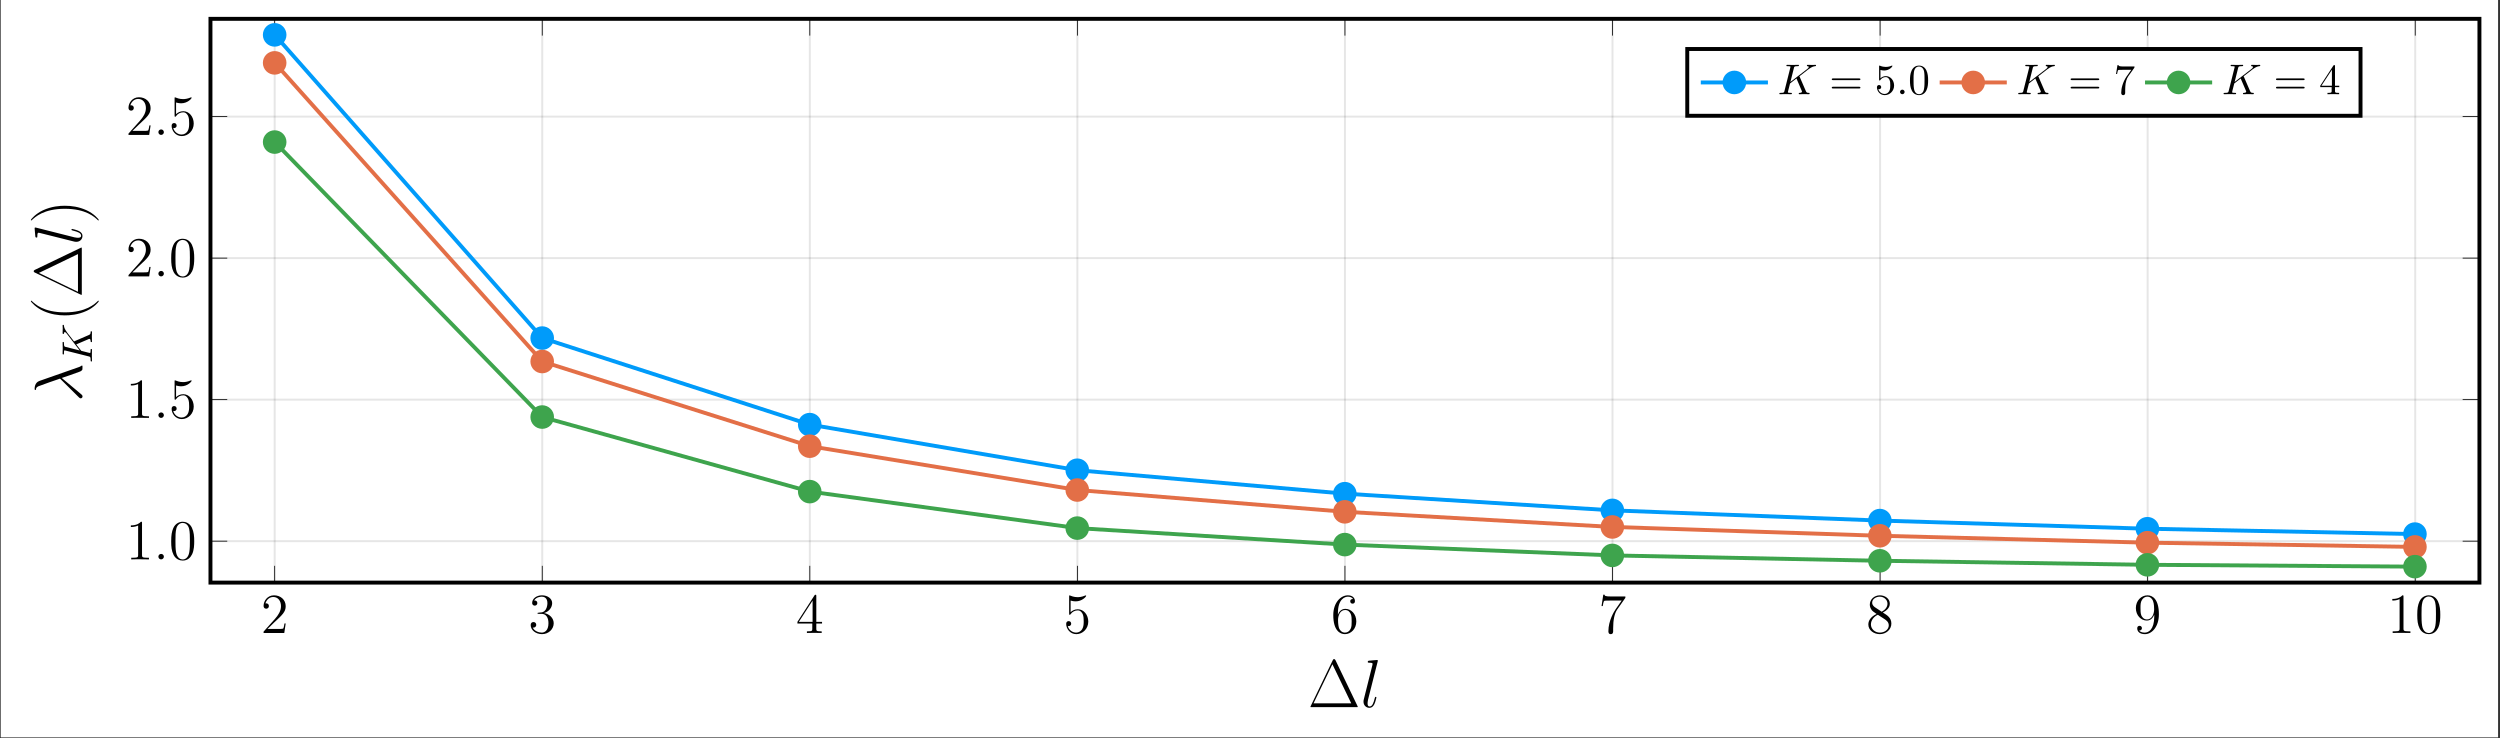 <?xml version="1.0" encoding="UTF-8"?>
<svg xmlns="http://www.w3.org/2000/svg" xmlns:xlink="http://www.w3.org/1999/xlink" width="632.716pt" height="186.789pt" viewBox="0 0 632.716 186.789" version="1.2">
<rect x="0" y="0" width="632.716" height="186.789" fill="#333333" stroke="none"/>
<defs>
<g>
<symbol overflow="visible" id="glyph-1661163015099917-0-0">
<path style="stroke:none;" d=""/>
</symbol>
<symbol overflow="visible" id="glyph-1661163015099917-0-1">
<path style="stroke:none;" d="M 6.297 -2.406 L 5.984 -2.406 C 5.953 -2.156 5.828 -1.375 5.688 -1.141 C 5.594 -1.016 4.766 -1.016 4.344 -1.016 L 1.688 -1.016 C 2.078 -1.344 2.953 -2.266 3.328 -2.609 C 5.5 -4.609 6.297 -5.359 6.297 -6.781 C 6.297 -8.422 5 -9.531 3.344 -9.531 C 1.672 -9.531 0.703 -8.109 0.703 -6.875 C 0.703 -6.141 1.328 -6.141 1.375 -6.141 C 1.672 -6.141 2.047 -6.359 2.047 -6.812 C 2.047 -7.219 1.781 -7.5 1.375 -7.5 C 1.25 -7.5 1.219 -7.5 1.172 -7.484 C 1.453 -8.453 2.219 -9.109 3.156 -9.109 C 4.375 -9.109 5.109 -8.094 5.109 -6.781 C 5.109 -5.562 4.406 -4.5 3.594 -3.578 L 0.703 -0.344 L 0.703 0 L 5.938 0 Z M 6.297 -2.406 "/>
</symbol>
<symbol overflow="visible" id="glyph-1661163015099917-0-2">
<path style="stroke:none;" d="M 2.641 -5.141 C 2.391 -5.125 2.328 -5.109 2.328 -4.984 C 2.328 -4.844 2.406 -4.844 2.672 -4.844 L 3.328 -4.844 C 4.547 -4.844 5.094 -3.844 5.094 -2.469 C 5.094 -0.594 4.109 -0.094 3.406 -0.094 C 2.719 -0.094 1.547 -0.422 1.125 -1.359 C 1.594 -1.297 2 -1.547 2 -2.062 C 2 -2.484 1.703 -2.766 1.297 -2.766 C 0.953 -2.766 0.594 -2.562 0.594 -2.016 C 0.594 -0.75 1.859 0.297 3.453 0.297 C 5.156 0.297 6.422 -1 6.422 -2.453 C 6.422 -3.766 5.359 -4.797 3.984 -5.047 C 5.234 -5.406 6.031 -6.453 6.031 -7.562 C 6.031 -8.703 4.859 -9.531 3.469 -9.531 C 2.031 -9.531 0.969 -8.656 0.969 -7.609 C 0.969 -7.031 1.422 -6.922 1.641 -6.922 C 1.938 -6.922 2.281 -7.141 2.281 -7.562 C 2.281 -8.031 1.938 -8.219 1.625 -8.219 C 1.531 -8.219 1.5 -8.219 1.469 -8.203 C 2 -9.188 3.359 -9.188 3.422 -9.188 C 3.891 -9.188 4.828 -8.969 4.828 -7.562 C 4.828 -7.297 4.781 -6.484 4.375 -5.875 C 3.938 -5.25 3.453 -5.203 3.062 -5.188 Z M 2.641 -5.141 "/>
</symbol>
<symbol overflow="visible" id="glyph-1661163015099917-0-3">
<path style="stroke:none;" d="M 5.172 -9.328 C 5.172 -9.594 5.172 -9.672 4.969 -9.672 C 4.859 -9.672 4.812 -9.672 4.703 -9.5 L 0.391 -2.812 L 0.391 -2.391 L 4.156 -2.391 L 4.156 -1.094 C 4.156 -0.562 4.125 -0.422 3.078 -0.422 L 2.797 -0.422 L 2.797 0 C 3.125 -0.031 4.25 -0.031 4.656 -0.031 C 5.062 -0.031 6.203 -0.031 6.531 0 L 6.531 -0.422 L 6.25 -0.422 C 5.219 -0.422 5.172 -0.562 5.172 -1.094 L 5.172 -2.391 L 6.625 -2.391 L 6.625 -2.812 L 5.172 -2.812 Z M 4.234 -8.203 L 4.234 -2.812 L 0.75 -2.812 Z M 4.234 -8.203 "/>
</symbol>
<symbol overflow="visible" id="glyph-1661163015099917-0-4">
<path style="stroke:none;" d="M 1.828 -8.203 C 2.453 -8.016 2.953 -8 3.109 -8 C 4.734 -8 5.766 -9.188 5.766 -9.391 C 5.766 -9.438 5.734 -9.516 5.641 -9.516 C 5.609 -9.516 5.594 -9.516 5.453 -9.453 C 4.656 -9.109 3.969 -9.062 3.594 -9.062 C 2.656 -9.062 1.984 -9.359 1.703 -9.469 C 1.609 -9.516 1.578 -9.516 1.562 -9.516 C 1.453 -9.516 1.453 -9.422 1.453 -9.203 L 1.453 -4.938 C 1.453 -4.688 1.453 -4.594 1.625 -4.594 C 1.688 -4.594 1.703 -4.609 1.844 -4.781 C 2.25 -5.375 2.922 -5.719 3.641 -5.719 C 4.406 -5.719 4.766 -5.016 4.891 -4.766 C 5.125 -4.219 5.141 -3.516 5.141 -2.969 C 5.141 -2.422 5.141 -1.609 4.75 -0.953 C 4.422 -0.438 3.875 -0.094 3.234 -0.094 C 2.297 -0.094 1.359 -0.734 1.109 -1.781 C 1.172 -1.75 1.266 -1.734 1.328 -1.734 C 1.578 -1.734 1.969 -1.875 1.969 -2.359 C 1.969 -2.766 1.688 -3 1.328 -3 C 1.078 -3 0.703 -2.859 0.703 -2.312 C 0.703 -1.094 1.672 0.297 3.266 0.297 C 4.891 0.297 6.297 -1.062 6.297 -2.875 C 6.297 -4.578 5.156 -6 3.656 -6 C 2.844 -6 2.203 -5.641 1.828 -5.25 Z M 1.828 -8.203 "/>
</symbol>
<symbol overflow="visible" id="glyph-1661163015099917-0-5">
<path style="stroke:none;" d="M 1.766 -4.984 C 1.766 -8.609 3.531 -9.188 4.297 -9.188 C 4.812 -9.188 5.328 -9.031 5.609 -8.594 C 5.438 -8.594 4.891 -8.594 4.891 -8.016 C 4.891 -7.688 5.094 -7.422 5.469 -7.422 C 5.828 -7.422 6.078 -7.641 6.078 -8.047 C 6.078 -8.797 5.531 -9.531 4.281 -9.531 C 2.484 -9.531 0.594 -7.688 0.594 -4.531 C 0.594 -0.594 2.312 0.297 3.531 0.297 C 5.094 0.297 6.422 -1.062 6.422 -2.922 C 6.422 -4.828 5.094 -6.109 3.656 -6.109 C 2.375 -6.109 1.906 -5 1.766 -4.594 Z M 3.531 -0.094 C 2.625 -0.094 2.188 -0.891 2.062 -1.188 C 1.938 -1.562 1.797 -2.266 1.797 -3.266 C 1.797 -4.406 2.312 -5.812 3.594 -5.812 C 4.391 -5.812 4.797 -5.281 5.016 -4.797 C 5.25 -4.266 5.25 -3.547 5.25 -2.938 C 5.25 -2.203 5.25 -1.562 4.969 -1.016 C 4.609 -0.328 4.094 -0.094 3.531 -0.094 Z M 3.531 -0.094 "/>
</symbol>
<symbol overflow="visible" id="glyph-1661163015099917-0-6">
<path style="stroke:none;" d="M 6.812 -8.891 L 6.812 -9.234 L 3.359 -9.234 C 1.625 -9.234 1.594 -9.406 1.531 -9.688 L 1.219 -9.688 L 0.781 -6.812 L 1.094 -6.812 C 1.125 -7.078 1.266 -7.969 1.453 -8.125 C 1.562 -8.203 2.641 -8.203 2.844 -8.203 L 5.875 -8.203 L 4.359 -6.031 C 3.969 -5.469 2.516 -3.125 2.516 -0.438 C 2.516 -0.266 2.516 0.297 3.109 0.297 C 3.719 0.297 3.719 -0.266 3.719 -0.438 L 3.719 -1.156 C 3.719 -3.297 4.062 -4.953 4.734 -5.922 Z M 6.812 -8.891 "/>
</symbol>
<symbol overflow="visible" id="glyph-1661163015099917-0-7">
<path style="stroke:none;" d="M 4.266 -5.172 C 4.984 -5.562 6.031 -6.219 6.031 -7.422 C 6.031 -8.672 4.828 -9.531 3.516 -9.531 C 2.094 -9.531 0.969 -8.484 0.969 -7.172 C 0.969 -6.688 1.125 -6.203 1.516 -5.719 C 1.672 -5.531 1.688 -5.516 2.688 -4.812 C 1.297 -4.172 0.594 -3.203 0.594 -2.156 C 0.594 -0.641 2.031 0.297 3.5 0.297 C 5.094 0.297 6.422 -0.875 6.422 -2.375 C 6.422 -3.844 5.391 -4.484 4.266 -5.172 Z M 2.328 -6.469 C 2.141 -6.594 1.562 -6.969 1.562 -7.672 C 1.562 -8.594 2.531 -9.188 3.5 -9.188 C 4.531 -9.188 5.438 -8.438 5.438 -7.406 C 5.438 -6.531 4.812 -5.828 3.984 -5.375 Z M 3 -4.609 L 4.734 -3.484 C 5.094 -3.234 5.766 -2.797 5.766 -1.922 C 5.766 -0.828 4.656 -0.094 3.516 -0.094 C 2.297 -0.094 1.25 -0.969 1.25 -2.156 C 1.25 -3.281 2.062 -4.188 3 -4.609 Z M 3 -4.609 "/>
</symbol>
<symbol overflow="visible" id="glyph-1661163015099917-0-8">
<path style="stroke:none;" d="M 5.25 -4.172 C 5.25 -0.781 3.734 -0.094 2.875 -0.094 C 2.531 -0.094 1.781 -0.125 1.422 -0.625 L 1.5 -0.625 C 1.609 -0.609 2.125 -0.688 2.125 -1.219 C 2.125 -1.531 1.906 -1.812 1.531 -1.812 C 1.156 -1.812 0.938 -1.562 0.938 -1.188 C 0.938 -0.297 1.641 0.297 2.891 0.297 C 4.688 0.297 6.422 -1.609 6.422 -4.719 C 6.422 -8.562 4.812 -9.531 3.547 -9.531 C 1.984 -9.531 0.594 -8.203 0.594 -6.312 C 0.594 -4.422 1.922 -3.141 3.359 -3.141 C 4.406 -3.141 4.953 -3.906 5.25 -4.641 Z M 3.406 -3.422 C 2.5 -3.422 2.125 -4.156 1.984 -4.422 C 1.766 -4.969 1.766 -5.656 1.766 -6.297 C 1.766 -7.109 1.766 -7.797 2.141 -8.375 C 2.391 -8.766 2.781 -9.188 3.547 -9.188 C 4.375 -9.188 4.781 -8.469 4.922 -8.141 C 5.219 -7.438 5.219 -6.219 5.219 -6 C 5.219 -4.797 4.672 -3.422 3.406 -3.422 Z M 3.406 -3.422 "/>
</symbol>
<symbol overflow="visible" id="glyph-1661163015099917-0-9">
<path style="stroke:none;" d="M 4.125 -9.188 C 4.125 -9.516 4.125 -9.531 3.844 -9.531 C 3.5 -9.141 2.781 -8.609 1.297 -8.609 L 1.297 -8.203 C 1.641 -8.203 2.344 -8.203 3.141 -8.562 L 3.141 -1.109 C 3.141 -0.594 3.094 -0.422 1.828 -0.422 L 1.391 -0.422 L 1.391 0 C 1.781 -0.031 3.172 -0.031 3.641 -0.031 C 4.109 -0.031 5.484 -0.031 5.875 0 L 5.875 -0.422 L 5.438 -0.422 C 4.172 -0.422 4.125 -0.594 4.125 -1.109 Z M 4.125 -9.188 "/>
</symbol>
<symbol overflow="visible" id="glyph-1661163015099917-0-10">
<path style="stroke:none;" d="M 6.422 -4.578 C 6.422 -5.781 6.344 -6.938 5.828 -8.031 C 5.25 -9.219 4.219 -9.531 3.516 -9.531 C 2.672 -9.531 1.656 -9.109 1.125 -7.922 C 0.734 -7.016 0.594 -6.125 0.594 -4.578 C 0.594 -3.188 0.688 -2.156 1.203 -1.125 C 1.766 -0.047 2.75 0.297 3.5 0.297 C 4.75 0.297 5.453 -0.438 5.875 -1.281 C 6.391 -2.344 6.422 -3.75 6.422 -4.578 Z M 3.5 0.016 C 3.031 0.016 2.109 -0.25 1.828 -1.812 C 1.672 -2.672 1.672 -3.75 1.672 -4.75 C 1.672 -5.938 1.672 -6.984 1.906 -7.844 C 2.156 -8.797 2.875 -9.234 3.5 -9.234 C 4.047 -9.234 4.875 -8.906 5.141 -7.688 C 5.328 -6.859 5.328 -5.734 5.328 -4.75 C 5.328 -3.797 5.328 -2.703 5.172 -1.828 C 4.906 -0.266 4 0.016 3.5 0.016 Z M 3.5 0.016 "/>
</symbol>
<symbol overflow="visible" id="glyph-1661163015099917-1-0">
<path style="stroke:none;" d=""/>
</symbol>
<symbol overflow="visible" id="glyph-1661163015099917-1-1">
<path style="stroke:none;" d="M 2.641 -0.688 C 2.641 -1.109 2.297 -1.391 1.953 -1.391 C 1.531 -1.391 1.25 -1.047 1.25 -0.703 C 1.25 -0.281 1.594 0 1.938 0 C 2.344 0 2.641 -0.344 2.641 -0.688 Z M 2.641 -0.688 "/>
</symbol>
<symbol overflow="visible" id="glyph-1661163015099917-2-0">
<path style="stroke:none;" d=""/>
</symbol>
<symbol overflow="visible" id="glyph-1661163015099917-2-1">
<path style="stroke:none;" d="M 6.984 -11.875 C 6.844 -12.156 6.781 -12.156 6.641 -12.156 C 6.438 -12.156 6.422 -12.125 6.297 -11.891 L 0.719 -0.297 C 0.703 -0.266 0.641 -0.109 0.641 -0.094 C 0.641 -0.016 0.656 0 0.969 0 L 12.297 0 C 12.609 0 12.625 -0.016 12.625 -0.094 C 12.625 -0.109 12.562 -0.266 12.547 -0.297 Z M 6.203 -10.859 L 10.969 -0.969 L 1.422 -0.969 Z M 6.203 -10.859 "/>
</symbol>
<symbol overflow="visible" id="glyph-1661163015099917-3-0">
<path style="stroke:none;" d=""/>
</symbol>
<symbol overflow="visible" id="glyph-1661163015099917-3-1">
<path style="stroke:none;" d="M 4.375 -11.516 C 4.391 -11.578 4.422 -11.688 4.422 -11.766 C 4.422 -11.938 4.25 -11.938 4.219 -11.938 C 4.203 -11.938 3.578 -11.891 3.266 -11.859 C 2.969 -11.828 2.719 -11.797 2.406 -11.781 C 2 -11.75 1.875 -11.734 1.875 -11.422 C 1.875 -11.25 2.047 -11.25 2.219 -11.25 C 3.094 -11.25 3.094 -11.094 3.094 -10.922 C 3.094 -10.859 3.094 -10.828 3.016 -10.516 L 0.875 -1.984 C 0.828 -1.797 0.797 -1.656 0.797 -1.375 C 0.797 -0.516 1.422 0.172 2.312 0.172 C 2.875 0.172 3.25 -0.203 3.531 -0.734 C 3.812 -1.312 4.062 -2.391 4.062 -2.453 C 4.062 -2.547 3.984 -2.609 3.891 -2.609 C 3.734 -2.609 3.719 -2.531 3.641 -2.266 C 3.344 -1.078 3.031 -0.172 2.344 -0.172 C 1.828 -0.172 1.828 -0.719 1.828 -0.969 C 1.828 -1.031 1.828 -1.391 1.938 -1.875 Z M 4.375 -11.516 "/>
</symbol>
<symbol overflow="visible" id="glyph-1661163015099917-4-0">
<path style="stroke:none;" d=""/>
</symbol>
<symbol overflow="visible" id="glyph-1661163015099917-4-1">
<path style="stroke:none;" d="M -10.719 -5.312 C -11.938 -4.891 -11.938 -3.531 -11.938 -3.297 C -11.938 -3.203 -11.938 -3.016 -11.766 -3.016 C -11.625 -3.016 -11.609 -3.109 -11.594 -3.203 C -11.562 -3.453 -11.531 -3.672 -11.031 -3.938 C -10.703 -4.109 -5.562 -5.891 -5.516 -5.891 C -5.5 -5.891 -5.484 -5.859 -5.344 -5.734 L -0.828 -1.25 C -0.625 -1.047 -0.484 -0.906 -0.266 -0.906 C -0.016 -0.906 0.188 -1.125 0.188 -1.391 C 0.188 -1.469 0.156 -1.656 0.047 -1.75 C -0.203 -2.031 -3.219 -4.484 -5.078 -6.062 C -3.734 -6.5 -2.156 -7.047 -0.703 -7.594 C -0.453 -7.672 -0.203 -7.766 0.016 -8 C 0.172 -8.172 0.172 -8.203 0.172 -8.688 L 0.172 -9.016 C 0.172 -9.078 0.172 -9.203 0.031 -9.203 C -0.031 -9.203 -0.047 -9.188 -0.125 -9.125 C -0.312 -8.969 -0.625 -8.844 -0.828 -8.781 Z M -10.719 -5.312 "/>
</symbol>
<symbol overflow="visible" id="glyph-1661163015099917-4-2">
<path style="stroke:none;" d="M -11.516 -4.375 C -11.578 -4.391 -11.688 -4.422 -11.766 -4.422 C -11.938 -4.422 -11.938 -4.25 -11.938 -4.219 C -11.938 -4.203 -11.891 -3.578 -11.859 -3.266 C -11.828 -2.969 -11.797 -2.719 -11.781 -2.406 C -11.75 -2 -11.734 -1.875 -11.422 -1.875 C -11.25 -1.875 -11.25 -2.047 -11.25 -2.219 C -11.25 -3.094 -11.094 -3.094 -10.922 -3.094 C -10.859 -3.094 -10.828 -3.094 -10.516 -3.016 L -1.984 -0.875 C -1.797 -0.828 -1.656 -0.797 -1.375 -0.797 C -0.516 -0.797 0.172 -1.422 0.172 -2.312 C 0.172 -2.875 -0.203 -3.25 -0.734 -3.531 C -1.312 -3.812 -2.391 -4.062 -2.453 -4.062 C -2.547 -4.062 -2.609 -3.984 -2.609 -3.891 C -2.609 -3.734 -2.531 -3.719 -2.266 -3.641 C -1.078 -3.344 -0.172 -3.031 -0.172 -2.344 C -0.172 -1.828 -0.719 -1.828 -0.969 -1.828 C -1.031 -1.828 -1.391 -1.828 -1.875 -1.938 Z M -11.516 -4.375 "/>
</symbol>
<symbol overflow="visible" id="glyph-1661163015099917-5-0">
<path style="stroke:none;" d=""/>
</symbol>
<symbol overflow="visible" id="glyph-1661163015099917-5-1">
<path style="stroke:none;" d="M -4.406 -5.547 C -4.438 -5.531 -4.516 -5.484 -4.547 -5.484 C -4.562 -5.484 -4.719 -5.688 -4.797 -5.812 L -6.266 -7.703 C -7.031 -8.734 -7.062 -9.156 -7.094 -9.484 C -7.109 -9.578 -7.125 -9.688 -7.312 -9.688 C -7.359 -9.688 -7.438 -9.656 -7.438 -9.562 C -7.438 -9.328 -7.406 -9.047 -7.406 -8.781 C -7.406 -8.391 -7.438 -7.969 -7.438 -7.578 C -7.438 -7.5 -7.438 -7.375 -7.219 -7.375 C -7.141 -7.375 -7.109 -7.422 -7.094 -7.5 C -7.078 -7.75 -7.031 -7.844 -6.875 -7.844 C -6.672 -7.844 -6.422 -7.516 -6.375 -7.453 L -3.109 -3.203 L -6.594 -4.078 C -6.984 -4.172 -7.094 -4.188 -7.094 -4.984 C -7.094 -5.266 -7.094 -5.359 -7.312 -5.359 C -7.422 -5.359 -7.438 -5.266 -7.438 -5.203 C -7.438 -4.906 -7.406 -4.109 -7.406 -3.812 C -7.406 -3.5 -7.438 -2.719 -7.438 -2.406 C -7.438 -2.328 -7.438 -2.188 -7.234 -2.188 C -7.094 -2.188 -7.094 -2.281 -7.094 -2.5 C -7.094 -2.641 -7.094 -2.844 -7.078 -2.969 C -7.062 -3.141 -7.031 -3.219 -6.906 -3.219 C -6.859 -3.219 -6.828 -3.203 -6.703 -3.172 L -0.844 -1.703 C -0.422 -1.594 -0.344 -1.578 -0.344 -0.719 C -0.344 -0.531 -0.344 -0.406 -0.125 -0.406 C 0 -0.406 0 -0.547 0 -0.578 C 0 -0.875 -0.031 -1.656 -0.031 -1.953 C -0.031 -2.188 -0.016 -2.422 -0.016 -2.656 C -0.016 -2.891 0 -3.141 0 -3.359 C 0 -3.438 0 -3.578 -0.219 -3.578 C -0.344 -3.578 -0.344 -3.484 -0.344 -3.281 C -0.344 -2.875 -0.344 -2.562 -0.531 -2.562 C -0.609 -2.562 -0.844 -2.641 -1.016 -2.672 C -1.578 -2.828 -2.156 -2.969 -2.719 -3.109 L -3.984 -4.734 L -1.062 -5.984 C -0.766 -6.125 -0.734 -6.125 -0.672 -6.125 C -0.344 -6.125 -0.344 -5.656 -0.344 -5.547 C -0.344 -5.438 -0.344 -5.312 -0.125 -5.312 C 0 -5.312 0 -5.453 0 -5.469 C 0 -5.906 -0.031 -6.359 -0.031 -6.797 C -0.031 -7.031 0 -7.625 0 -7.859 C 0 -7.922 0 -8.062 -0.219 -8.062 C -0.344 -8.062 -0.344 -7.938 -0.344 -7.844 C -0.344 -7.391 -0.453 -7.25 -0.828 -7.094 Z M -4.406 -5.547 "/>
</symbol>
<symbol overflow="visible" id="glyph-1661163015099917-6-0">
<path style="stroke:none;" d=""/>
</symbol>
<symbol overflow="visible" id="glyph-1661163015099917-6-1">
<path style="stroke:none;" d="M 4.203 -5.266 C 4.188 -5.266 4.141 -5.266 4.094 -5.219 C 3.281 -4.422 1.078 -2.312 -4.281 -2.312 C -9.656 -2.312 -11.828 -4.391 -12.703 -5.234 C -12.719 -5.234 -12.75 -5.266 -12.797 -5.266 C -12.844 -5.266 -12.891 -5.219 -12.891 -5.141 C -12.891 -4.953 -11.609 -3.5 -9.719 -2.656 C -7.812 -1.797 -5.953 -1.547 -4.297 -1.547 C -3.062 -1.547 -0.969 -1.672 1.25 -2.703 C 3.047 -3.531 4.297 -4.938 4.297 -5.141 C 4.297 -5.234 4.266 -5.266 4.203 -5.266 Z M 4.203 -5.266 "/>
</symbol>
<symbol overflow="visible" id="glyph-1661163015099917-6-2">
<path style="stroke:none;" d="M -11.875 -6.984 C -12.156 -6.844 -12.156 -6.781 -12.156 -6.641 C -12.156 -6.438 -12.125 -6.422 -11.891 -6.297 L -0.297 -0.719 C -0.266 -0.703 -0.109 -0.641 -0.094 -0.641 C -0.016 -0.641 0 -0.656 0 -0.969 L 0 -12.297 C 0 -12.609 -0.016 -12.625 -0.094 -12.625 C -0.109 -12.625 -0.266 -12.562 -0.297 -12.547 Z M -10.859 -6.203 L -0.969 -10.969 L -0.969 -1.422 Z M -10.859 -6.203 "/>
</symbol>
<symbol overflow="visible" id="glyph-1661163015099917-6-3">
<path style="stroke:none;" d="M -4.281 -4.531 C -5.516 -4.531 -7.625 -4.406 -9.844 -3.375 C -11.625 -2.547 -12.891 -1.141 -12.891 -0.922 C -12.891 -0.875 -12.875 -0.812 -12.781 -0.812 C -12.75 -0.812 -12.734 -0.828 -12.703 -0.844 C -11.828 -1.672 -9.656 -3.766 -4.297 -3.766 C 1.062 -3.766 3.25 -1.688 4.109 -0.844 C 4.141 -0.828 4.156 -0.812 4.203 -0.812 C 4.281 -0.812 4.297 -0.875 4.297 -0.922 C 4.297 -1.125 3.031 -2.578 1.141 -3.422 C -0.781 -4.281 -2.625 -4.531 -4.281 -4.531 Z M -4.281 -4.531 "/>
</symbol>
<symbol overflow="visible" id="glyph-1661163015099917-7-0">
<path style="stroke:none;" d=""/>
</symbol>
<symbol overflow="visible" id="glyph-1661163015099917-7-1">
<path style="stroke:none;" d="M 5.547 -4.406 C 5.531 -4.438 5.484 -4.516 5.484 -4.547 C 5.484 -4.562 5.688 -4.719 5.812 -4.797 L 7.703 -6.266 C 8.734 -7.031 9.156 -7.062 9.484 -7.094 C 9.578 -7.109 9.688 -7.125 9.688 -7.312 C 9.688 -7.359 9.656 -7.438 9.562 -7.438 C 9.328 -7.438 9.047 -7.406 8.781 -7.406 C 8.391 -7.406 7.969 -7.438 7.578 -7.438 C 7.5 -7.438 7.375 -7.438 7.375 -7.219 C 7.375 -7.141 7.422 -7.109 7.5 -7.094 C 7.75 -7.078 7.844 -7.031 7.844 -6.875 C 7.844 -6.672 7.516 -6.422 7.453 -6.375 L 3.203 -3.109 L 4.078 -6.594 C 4.172 -6.984 4.188 -7.094 4.984 -7.094 C 5.266 -7.094 5.359 -7.094 5.359 -7.312 C 5.359 -7.422 5.266 -7.438 5.203 -7.438 C 4.906 -7.438 4.109 -7.406 3.812 -7.406 C 3.5 -7.406 2.719 -7.438 2.406 -7.438 C 2.328 -7.438 2.188 -7.438 2.188 -7.234 C 2.188 -7.094 2.281 -7.094 2.5 -7.094 C 2.641 -7.094 2.844 -7.094 2.969 -7.078 C 3.141 -7.062 3.219 -7.031 3.219 -6.906 C 3.219 -6.859 3.203 -6.828 3.172 -6.703 L 1.703 -0.844 C 1.594 -0.422 1.578 -0.344 0.719 -0.344 C 0.531 -0.344 0.406 -0.344 0.406 -0.125 C 0.406 0 0.547 0 0.578 0 C 0.875 0 1.656 -0.031 1.953 -0.031 C 2.188 -0.031 2.422 -0.016 2.656 -0.016 C 2.891 -0.016 3.141 0 3.359 0 C 3.438 0 3.578 0 3.578 -0.219 C 3.578 -0.344 3.484 -0.344 3.281 -0.344 C 2.875 -0.344 2.562 -0.344 2.562 -0.531 C 2.562 -0.609 2.641 -0.844 2.672 -1.016 C 2.828 -1.578 2.969 -2.156 3.109 -2.719 L 4.734 -3.984 L 5.984 -1.062 C 6.125 -0.766 6.125 -0.734 6.125 -0.672 C 6.125 -0.344 5.656 -0.344 5.547 -0.344 C 5.438 -0.344 5.312 -0.344 5.312 -0.125 C 5.312 0 5.453 0 5.469 0 C 5.906 0 6.359 -0.031 6.797 -0.031 C 7.031 -0.031 7.625 0 7.859 0 C 7.922 0 8.062 0 8.062 -0.219 C 8.062 -0.344 7.938 -0.344 7.844 -0.344 C 7.391 -0.344 7.25 -0.453 7.094 -0.828 Z M 5.547 -4.406 "/>
</symbol>
<symbol overflow="visible" id="glyph-1661163015099917-7-2">
<path style="stroke:none;" d="M 2.094 -0.578 C 2.094 -0.891 1.828 -1.156 1.516 -1.156 C 1.203 -1.156 0.938 -0.891 0.938 -0.578 C 0.938 -0.266 1.203 0 1.516 0 C 1.828 0 2.094 -0.266 2.094 -0.578 Z M 2.094 -0.578 "/>
</symbol>
<symbol overflow="visible" id="glyph-1661163015099917-8-0">
<path style="stroke:none;" d=""/>
</symbol>
<symbol overflow="visible" id="glyph-1661163015099917-8-1">
<path style="stroke:none;" d="M 7.484 -3.562 C 7.641 -3.562 7.859 -3.562 7.859 -3.781 C 7.859 -4 7.641 -4 7.5 -4 L 0.969 -4 C 0.812 -4 0.609 -4 0.609 -3.781 C 0.609 -3.562 0.812 -3.562 0.984 -3.562 Z M 7.5 -1.453 C 7.641 -1.453 7.859 -1.453 7.859 -1.672 C 7.859 -1.891 7.641 -1.891 7.484 -1.891 L 0.984 -1.891 C 0.812 -1.891 0.609 -1.891 0.609 -1.672 C 0.609 -1.453 0.812 -1.453 0.969 -1.453 Z M 7.5 -1.453 "/>
</symbol>
<symbol overflow="visible" id="glyph-1661163015099917-8-2">
<path style="stroke:none;" d="M 4.891 -2.188 C 4.891 -3.484 4 -4.578 2.828 -4.578 C 2.297 -4.578 1.828 -4.406 1.438 -4.016 L 1.438 -6.141 C 1.656 -6.078 2.016 -6 2.359 -6 C 3.703 -6 4.469 -6.984 4.469 -7.141 C 4.469 -7.203 4.438 -7.25 4.359 -7.25 C 4.344 -7.25 4.328 -7.25 4.266 -7.219 C 4.047 -7.125 3.516 -6.906 2.781 -6.906 C 2.359 -6.906 1.844 -6.984 1.344 -7.203 C 1.25 -7.25 1.234 -7.25 1.203 -7.25 C 1.094 -7.25 1.094 -7.156 1.094 -6.984 L 1.094 -3.75 C 1.094 -3.562 1.094 -3.469 1.25 -3.469 C 1.328 -3.469 1.344 -3.5 1.391 -3.578 C 1.516 -3.75 1.922 -4.328 2.797 -4.328 C 3.359 -4.328 3.641 -3.828 3.719 -3.641 C 3.906 -3.234 3.922 -2.812 3.922 -2.266 C 3.922 -1.891 3.922 -1.234 3.656 -0.766 C 3.391 -0.344 3 -0.062 2.5 -0.062 C 1.703 -0.062 1.078 -0.641 0.891 -1.281 C 0.922 -1.281 0.953 -1.266 1.078 -1.266 C 1.438 -1.266 1.625 -1.531 1.625 -1.797 C 1.625 -2.062 1.438 -2.328 1.078 -2.328 C 0.922 -2.328 0.547 -2.25 0.547 -1.75 C 0.547 -0.812 1.297 0.234 2.516 0.234 C 3.781 0.234 4.891 -0.812 4.891 -2.188 Z M 4.891 -2.188 "/>
</symbol>
<symbol overflow="visible" id="glyph-1661163015099917-8-3">
<path style="stroke:none;" d="M 5.016 -3.484 C 5.016 -4.359 4.953 -5.234 4.578 -6.031 C 4.078 -7.078 3.188 -7.25 2.719 -7.25 C 2.062 -7.25 1.281 -6.969 0.828 -5.953 C 0.484 -5.203 0.422 -4.359 0.422 -3.484 C 0.422 -2.672 0.469 -1.688 0.922 -0.859 C 1.391 0.016 2.172 0.234 2.719 0.234 C 3.297 0.234 4.125 0.016 4.609 -1.031 C 4.953 -1.781 5.016 -2.625 5.016 -3.484 Z M 2.719 0 C 2.281 0 1.641 -0.266 1.453 -1.312 C 1.328 -1.969 1.328 -2.969 1.328 -3.609 C 1.328 -4.312 1.328 -5.031 1.422 -5.625 C 1.625 -6.922 2.438 -7.016 2.719 -7.016 C 3.078 -7.016 3.797 -6.812 4 -5.734 C 4.109 -5.125 4.109 -4.297 4.109 -3.609 C 4.109 -2.797 4.109 -2.062 3.984 -1.359 C 3.828 -0.328 3.203 0 2.719 0 Z M 2.719 0 "/>
</symbol>
<symbol overflow="visible" id="glyph-1661163015099917-8-4">
<path style="stroke:none;" d="M 5.188 -6.625 C 5.281 -6.766 5.281 -6.781 5.281 -7.016 L 2.641 -7.016 C 1.312 -7.016 1.281 -7.156 1.234 -7.359 L 0.969 -7.359 L 0.609 -5.125 L 0.875 -5.125 C 0.922 -5.297 1.016 -5.984 1.156 -6.109 C 1.234 -6.172 2.078 -6.172 2.219 -6.172 L 4.469 -6.172 C 4.359 -6 3.5 -4.812 3.25 -4.453 C 2.281 -2.984 1.922 -1.469 1.922 -0.359 C 1.922 -0.25 1.922 0.234 2.422 0.234 C 2.922 0.234 2.922 -0.25 2.922 -0.359 L 2.922 -0.922 C 2.922 -1.516 2.953 -2.109 3.031 -2.703 C 3.078 -2.953 3.234 -3.891 3.719 -4.562 Z M 5.188 -6.625 "/>
</symbol>
<symbol overflow="visible" id="glyph-1661163015099917-8-5">
<path style="stroke:none;" d="M 3.203 -1.797 L 3.203 -0.844 C 3.203 -0.453 3.188 -0.344 2.375 -0.344 L 2.141 -0.344 L 2.141 0 C 2.594 -0.031 3.156 -0.031 3.609 -0.031 C 4.078 -0.031 4.656 -0.031 5.094 0 L 5.094 -0.344 L 4.875 -0.344 C 4.062 -0.344 4.047 -0.453 4.047 -0.844 L 4.047 -1.797 L 5.125 -1.797 L 5.125 -2.141 L 4.047 -2.141 L 4.047 -7.094 C 4.047 -7.312 4.047 -7.375 3.859 -7.375 C 3.766 -7.375 3.734 -7.375 3.641 -7.25 L 0.312 -2.141 L 0.312 -1.797 Z M 3.266 -2.141 L 0.609 -2.141 L 3.266 -6.203 Z M 3.266 -2.141 "/>
</symbol>
</g>
<clipPath id="clip-1661163015099917-1">
  <path d="M 0.215 0 L 632.219 0 L 632.219 186.578 L 0.215 186.578 Z M 0.215 0 "/>
</clipPath>
<clipPath id="clip-1661163015099917-2">
  <path d="M 55 4.785 L 626 4.785 L 626 147.449 L 55 147.449 Z M 55 4.785 "/>
</clipPath>
<clipPath id="clip-1661163015099917-3">
  <path d="M 55 21 L 626 21 L 626 147.449 L 55 147.449 Z M 55 21 "/>
</clipPath>
</defs>
<g id="surface1">
<g clip-path="url(#clip-1661163015099917-1)" clip-rule="nonzero">
<path style=" stroke:none;fill-rule:nonzero;fill:rgb(100%,100%,100%);fill-opacity:1;" d="M 0.215 186.578 L 634.586 186.578 L 634.586 -0.699 L 0.215 -0.699 Z M 0.215 186.578 "/>
<path style=" stroke:none;fill-rule:nonzero;fill:rgb(100%,100%,100%);fill-opacity:1;" d="M 0.215 186.582 L 0.215 0 L 632.227 0 L 632.227 186.582 Z M 0.215 186.582 "/>
</g>
<path style=" stroke:none;fill-rule:nonzero;fill:rgb(100%,100%,100%);fill-opacity:1;" d="M 53.266 147.449 L 627.438 147.449 L 627.438 4.785 L 53.266 4.785 Z M 53.266 147.449 "/>
<path style="fill:none;stroke-width:0.498;stroke-linecap:butt;stroke-linejoin:miter;stroke:rgb(0%,0%,0%);stroke-opacity:0.1;stroke-miterlimit:10;" d="M 16.27 -0.002 L 16.27 142.823 M 84.053 -0.002 L 84.053 142.823 M 151.841 -0.002 L 151.841 142.823 M 219.624 -0.002 L 219.624 142.823 M 287.412 -0.002 L 287.412 142.823 M 355.195 -0.002 L 355.195 142.823 M 422.983 -0.002 L 422.983 142.823 M 490.766 -0.002 L 490.766 142.823 M 558.554 -0.002 L 558.554 142.823 " transform="matrix(0.999,0,0,-0.999,53.264,147.447)"/>
<path style="fill:none;stroke-width:0.498;stroke-linecap:butt;stroke-linejoin:miter;stroke:rgb(0%,0%,0%);stroke-opacity:0.1;stroke-miterlimit:10;" d="M 0.001 10.498 L 574.822 10.498 M 0.001 46.351 L 574.822 46.351 M 0.001 82.204 L 574.822 82.204 M 0.001 118.053 L 574.822 118.053 " transform="matrix(0.999,0,0,-0.999,53.264,147.447)"/>
<path style="fill:none;stroke-width:0.199;stroke-linecap:butt;stroke-linejoin:miter;stroke:rgb(0%,0%,0%);stroke-opacity:1;stroke-miterlimit:10;" d="M 16.27 -0.002 L 16.27 4.253 M 84.053 -0.002 L 84.053 4.253 M 151.841 -0.002 L 151.841 4.253 M 219.624 -0.002 L 219.624 4.253 M 287.412 -0.002 L 287.412 4.253 M 355.195 -0.002 L 355.195 4.253 M 422.983 -0.002 L 422.983 4.253 M 490.766 -0.002 L 490.766 4.253 M 558.554 -0.002 L 558.554 4.253 M 16.27 142.823 L 16.27 138.573 M 84.053 142.823 L 84.053 138.573 M 151.841 142.823 L 151.841 138.573 M 219.624 142.823 L 219.624 138.573 M 287.412 142.823 L 287.412 138.573 M 355.195 142.823 L 355.195 138.573 M 422.983 142.823 L 422.983 138.573 M 490.766 142.823 L 490.766 138.573 M 558.554 142.823 L 558.554 138.573 " transform="matrix(0.999,0,0,-0.999,53.264,147.447)"/>
<path style="fill:none;stroke-width:0.199;stroke-linecap:butt;stroke-linejoin:miter;stroke:rgb(0%,0%,0%);stroke-opacity:1;stroke-miterlimit:10;" d="M 0.001 10.498 L 4.252 10.498 M 0.001 46.351 L 4.252 46.351 M 0.001 82.204 L 4.252 82.204 M 0.001 118.053 L 4.252 118.053 M 574.822 10.498 L 570.571 10.498 M 574.822 46.351 L 570.571 46.351 M 574.822 82.204 L 570.571 82.204 M 574.822 118.053 L 570.571 118.053 " transform="matrix(0.999,0,0,-0.999,53.264,147.447)"/>
<path style="fill:none;stroke-width:0.996;stroke-linecap:butt;stroke-linejoin:miter;stroke:rgb(0%,0%,0%);stroke-opacity:1;stroke-miterlimit:10;" d="M 0.001 -0.002 L 0.001 142.823 L 574.822 142.823 L 574.822 -0.002 Z M 0.001 -0.002 " transform="matrix(0.999,0,0,-0.999,53.264,147.447)"/>
<g style="fill:rgb(0%,0%,0%);fill-opacity:1;">
  <use xlink:href="#glyph-1661163015099917-0-1" x="66.007" y="160.198"/>
</g>
<g style="fill:rgb(0%,0%,0%);fill-opacity:1;">
  <use xlink:href="#glyph-1661163015099917-0-2" x="133.714" y="160.198"/>
</g>
<g style="fill:rgb(0%,0%,0%);fill-opacity:1;">
  <use xlink:href="#glyph-1661163015099917-0-3" x="201.423" y="160.198"/>
</g>
<g style="fill:rgb(0%,0%,0%);fill-opacity:1;">
  <use xlink:href="#glyph-1661163015099917-0-4" x="269.131" y="160.198"/>
</g>
<g style="fill:rgb(0%,0%,0%);fill-opacity:1;">
  <use xlink:href="#glyph-1661163015099917-0-5" x="336.84" y="160.198"/>
</g>
<g style="fill:rgb(0%,0%,0%);fill-opacity:1;">
  <use xlink:href="#glyph-1661163015099917-0-6" x="404.547" y="160.198"/>
</g>
<g style="fill:rgb(0%,0%,0%);fill-opacity:1;">
  <use xlink:href="#glyph-1661163015099917-0-7" x="472.256" y="160.198"/>
</g>
<g style="fill:rgb(0%,0%,0%);fill-opacity:1;">
  <use xlink:href="#glyph-1661163015099917-0-8" x="539.964" y="160.198"/>
</g>
<g style="fill:rgb(0%,0%,0%);fill-opacity:1;">
  <use xlink:href="#glyph-1661163015099917-0-9" x="604.165" y="160.198"/>
  <use xlink:href="#glyph-1661163015099917-0-10" x="611.181" y="160.198"/>
</g>
<g style="fill:rgb(0%,0%,0%);fill-opacity:1;">
  <use xlink:href="#glyph-1661163015099917-0-9" x="31.819" y="141.577"/>
</g>
<g style="fill:rgb(0%,0%,0%);fill-opacity:1;">
  <use xlink:href="#glyph-1661163015099917-1-1" x="38.835" y="141.577"/>
</g>
<g style="fill:rgb(0%,0%,0%);fill-opacity:1;">
  <use xlink:href="#glyph-1661163015099917-0-10" x="42.733" y="141.577"/>
</g>
<g style="fill:rgb(0%,0%,0%);fill-opacity:1;">
  <use xlink:href="#glyph-1661163015099917-0-9" x="31.819" y="105.767"/>
</g>
<g style="fill:rgb(0%,0%,0%);fill-opacity:1;">
  <use xlink:href="#glyph-1661163015099917-1-1" x="38.835" y="105.767"/>
</g>
<g style="fill:rgb(0%,0%,0%);fill-opacity:1;">
  <use xlink:href="#glyph-1661163015099917-0-4" x="42.733" y="105.767"/>
</g>
<g style="fill:rgb(0%,0%,0%);fill-opacity:1;">
  <use xlink:href="#glyph-1661163015099917-0-1" x="31.819" y="69.956"/>
</g>
<g style="fill:rgb(0%,0%,0%);fill-opacity:1;">
  <use xlink:href="#glyph-1661163015099917-1-1" x="38.835" y="69.956"/>
</g>
<g style="fill:rgb(0%,0%,0%);fill-opacity:1;">
  <use xlink:href="#glyph-1661163015099917-0-10" x="42.733" y="69.956"/>
</g>
<g style="fill:rgb(0%,0%,0%);fill-opacity:1;">
  <use xlink:href="#glyph-1661163015099917-0-1" x="31.819" y="34.145"/>
</g>
<g style="fill:rgb(0%,0%,0%);fill-opacity:1;">
  <use xlink:href="#glyph-1661163015099917-1-1" x="38.835" y="34.145"/>
</g>
<g style="fill:rgb(0%,0%,0%);fill-opacity:1;">
  <use xlink:href="#glyph-1661163015099917-0-4" x="42.733" y="34.145"/>
</g>
<g clip-path="url(#clip-1661163015099917-2)" clip-rule="nonzero">
<path style="fill:none;stroke-width:0.996;stroke-linecap:butt;stroke-linejoin:miter;stroke:rgb(0%,60.559%,97.87%);stroke-opacity:1;stroke-miterlimit:10;" d="M 16.27 138.78 L 84.053 61.951 L 151.841 40.028 L 219.624 28.468 L 287.412 22.528 L 355.195 18.3 L 422.983 15.711 L 490.77 13.646 L 558.554 12.286 " transform="matrix(0.999,0,0,-0.999,53.264,147.447)"/>
<path style="fill:none;stroke-width:0.996;stroke-linecap:butt;stroke-linejoin:miter;stroke:rgb(88.889%,43.559%,27.809%);stroke-opacity:1;stroke-miterlimit:10;" d="M 16.27 131.686 L 84.053 56.018 L 151.841 34.561 L 219.624 23.454 L 287.412 17.933 L 355.195 14.096 L 422.983 11.863 L 490.77 10.111 L 558.554 9.04 " transform="matrix(0.999,0,0,-0.999,53.264,147.447)"/>
</g>
<g clip-path="url(#clip-1661163015099917-3)" clip-rule="nonzero">
<path style="fill:none;stroke-width:0.996;stroke-linecap:butt;stroke-linejoin:miter;stroke:rgb(24.219%,64.33%,30.44%);stroke-opacity:1;stroke-miterlimit:10;" d="M 16.27 111.62 L 84.053 41.948 L 151.841 23.052 L 219.624 13.803 L 287.412 9.626 L 355.195 6.885 L 422.983 5.528 L 490.77 4.507 L 558.554 4.042 " transform="matrix(0.999,0,0,-0.999,53.264,147.447)"/>
</g>
<path style=" stroke:none;fill-rule:nonzero;fill:rgb(0%,60.559%,97.87%);fill-opacity:1;" d="M 72.5 8.824 C 72.5 7.176 71.164 5.836 69.516 5.836 C 67.867 5.836 66.527 7.176 66.527 8.824 C 66.527 10.473 67.867 11.809 69.516 11.809 C 71.164 11.809 72.5 10.473 72.5 8.824 Z M 72.5 8.824 "/>
<path style=" stroke:none;fill-rule:nonzero;fill:rgb(0%,60.559%,97.87%);fill-opacity:1;" d="M 140.211 85.566 C 140.211 83.918 138.871 82.578 137.223 82.578 C 135.574 82.578 134.238 83.918 134.238 85.566 C 134.238 87.215 135.574 88.551 137.223 88.551 C 138.871 88.551 140.211 87.215 140.211 85.566 Z M 140.211 85.566 "/>
<path style=" stroke:none;fill-rule:nonzero;fill:rgb(0%,60.559%,97.87%);fill-opacity:1;" d="M 207.918 107.465 C 207.918 105.816 206.582 104.48 204.934 104.48 C 203.285 104.48 201.949 105.816 201.949 107.465 C 201.949 109.117 203.285 110.453 204.934 110.453 C 206.582 110.453 207.918 109.117 207.918 107.465 Z M 207.918 107.465 "/>
<path style=" stroke:none;fill-rule:nonzero;fill:rgb(0%,60.559%,97.87%);fill-opacity:1;" d="M 275.629 119.012 C 275.629 117.363 274.289 116.027 272.641 116.027 C 270.992 116.027 269.656 117.363 269.656 119.012 C 269.656 120.664 270.992 122 272.641 122 C 274.289 122 275.629 120.664 275.629 119.012 Z M 275.629 119.012 "/>
<path style=" stroke:none;fill-rule:nonzero;fill:rgb(0%,60.559%,97.87%);fill-opacity:1;" d="M 343.336 124.945 C 343.336 123.297 342 121.961 340.352 121.961 C 338.703 121.961 337.367 123.297 337.367 124.945 C 337.367 126.594 338.703 127.934 340.352 127.934 C 342 127.934 343.336 126.594 343.336 124.945 Z M 343.336 124.945 "/>
<path style=" stroke:none;fill-rule:nonzero;fill:rgb(0%,60.559%,97.87%);fill-opacity:1;" d="M 411.047 129.168 C 411.047 127.52 409.711 126.184 408.059 126.184 C 406.41 126.184 405.074 127.52 405.074 129.168 C 405.074 130.816 406.41 132.152 408.059 132.152 C 409.711 132.152 411.047 130.816 411.047 129.168 Z M 411.047 129.168 "/>
<path style=" stroke:none;fill-rule:nonzero;fill:rgb(0%,60.559%,97.87%);fill-opacity:1;" d="M 478.754 131.754 C 478.754 130.105 477.418 128.766 475.77 128.766 C 474.121 128.766 472.785 130.105 472.785 131.754 C 472.785 133.402 474.121 134.738 475.77 134.738 C 477.418 134.738 478.754 133.402 478.754 131.754 Z M 478.754 131.754 "/>
<path style=" stroke:none;fill-rule:nonzero;fill:rgb(0%,60.559%,97.87%);fill-opacity:1;" d="M 546.465 133.816 C 546.465 132.168 545.129 130.832 543.48 130.832 C 541.828 130.832 540.492 132.168 540.492 133.816 C 540.492 135.465 541.828 136.801 543.48 136.801 C 545.129 136.801 546.465 135.465 546.465 133.816 Z M 546.465 133.816 "/>
<path style=" stroke:none;fill-rule:nonzero;fill:rgb(0%,60.559%,97.87%);fill-opacity:1;" d="M 614.172 135.176 C 614.172 133.527 612.836 132.188 611.188 132.188 C 609.539 132.188 608.203 133.527 608.203 135.176 C 608.203 136.824 609.539 138.16 611.188 138.16 C 612.836 138.16 614.172 136.824 614.172 135.176 Z M 614.172 135.176 "/>
<path style=" stroke:none;fill-rule:nonzero;fill:rgb(88.889%,43.559%,27.809%);fill-opacity:1;" d="M 72.5 15.91 C 72.5 14.262 71.164 12.926 69.516 12.926 C 67.867 12.926 66.527 14.262 66.527 15.91 C 66.527 17.559 67.867 18.895 69.516 18.895 C 71.164 18.895 72.5 17.559 72.5 15.91 Z M 72.5 15.91 "/>
<path style=" stroke:none;fill-rule:nonzero;fill:rgb(88.889%,43.559%,27.809%);fill-opacity:1;" d="M 140.211 91.492 C 140.211 89.844 138.871 88.508 137.223 88.508 C 135.574 88.508 134.238 89.844 134.238 91.492 C 134.238 93.141 135.574 94.477 137.223 94.477 C 138.871 94.477 140.211 93.141 140.211 91.492 Z M 140.211 91.492 "/>
<path style=" stroke:none;fill-rule:nonzero;fill:rgb(88.889%,43.559%,27.809%);fill-opacity:1;" d="M 207.918 112.926 C 207.918 111.273 206.582 109.938 204.934 109.938 C 203.285 109.938 201.949 111.273 201.949 112.926 C 201.949 114.574 203.285 115.91 204.934 115.91 C 206.582 115.91 207.918 114.574 207.918 112.926 Z M 207.918 112.926 "/>
<path style=" stroke:none;fill-rule:nonzero;fill:rgb(88.889%,43.559%,27.809%);fill-opacity:1;" d="M 275.629 124.02 C 275.629 122.367 274.289 121.031 272.641 121.031 C 270.992 121.031 269.656 122.367 269.656 124.02 C 269.656 125.668 270.992 127.004 272.641 127.004 C 274.289 127.004 275.629 125.668 275.629 124.02 Z M 275.629 124.02 "/>
<path style=" stroke:none;fill-rule:nonzero;fill:rgb(88.889%,43.559%,27.809%);fill-opacity:1;" d="M 343.336 129.535 C 343.336 127.887 342 126.551 340.352 126.551 C 338.703 126.551 337.367 127.887 337.367 129.535 C 337.367 131.184 338.703 132.52 340.352 132.52 C 342 132.52 343.336 131.184 343.336 129.535 Z M 343.336 129.535 "/>
<path style=" stroke:none;fill-rule:nonzero;fill:rgb(88.889%,43.559%,27.809%);fill-opacity:1;" d="M 411.047 133.367 C 411.047 131.719 409.711 130.383 408.059 130.383 C 406.41 130.383 405.074 131.719 405.074 133.367 C 405.074 135.016 406.41 136.352 408.059 136.352 C 409.711 136.352 411.047 135.016 411.047 133.367 Z M 411.047 133.367 "/>
<path style=" stroke:none;fill-rule:nonzero;fill:rgb(88.889%,43.559%,27.809%);fill-opacity:1;" d="M 478.754 135.598 C 478.754 133.949 477.418 132.613 475.77 132.613 C 474.121 132.613 472.785 133.949 472.785 135.598 C 472.785 137.246 474.121 138.582 475.77 138.582 C 477.418 138.582 478.754 137.246 478.754 135.598 Z M 478.754 135.598 "/>
<path style=" stroke:none;fill-rule:nonzero;fill:rgb(88.889%,43.559%,27.809%);fill-opacity:1;" d="M 546.465 137.348 C 546.465 135.695 545.129 134.359 543.48 134.359 C 541.828 134.359 540.492 135.695 540.492 137.348 C 540.492 138.996 541.828 140.332 543.48 140.332 C 545.129 140.332 546.465 138.996 546.465 137.348 Z M 546.465 137.348 "/>
<path style=" stroke:none;fill-rule:nonzero;fill:rgb(88.889%,43.559%,27.809%);fill-opacity:1;" d="M 614.172 138.418 C 614.172 136.77 612.836 135.434 611.188 135.434 C 609.539 135.434 608.203 136.77 608.203 138.418 C 608.203 140.066 609.539 141.402 611.188 141.402 C 612.836 141.402 614.172 140.066 614.172 138.418 Z M 614.172 138.418 "/>
<path style=" stroke:none;fill-rule:nonzero;fill:rgb(24.219%,64.33%,30.44%);fill-opacity:1;" d="M 72.5 35.953 C 72.5 34.305 71.164 32.969 69.516 32.969 C 67.867 32.969 66.527 34.305 66.527 35.953 C 66.527 37.602 67.867 38.941 69.516 38.941 C 71.164 38.941 72.5 37.602 72.5 35.953 Z M 72.5 35.953 "/>
<path style=" stroke:none;fill-rule:nonzero;fill:rgb(24.219%,64.33%,30.44%);fill-opacity:1;" d="M 140.211 105.547 C 140.211 103.898 138.871 102.562 137.223 102.562 C 135.574 102.562 134.238 103.898 134.238 105.547 C 134.238 107.199 135.574 108.535 137.223 108.535 C 138.871 108.535 140.211 107.199 140.211 105.547 Z M 140.211 105.547 "/>
<path style=" stroke:none;fill-rule:nonzero;fill:rgb(24.219%,64.33%,30.44%);fill-opacity:1;" d="M 207.918 124.422 C 207.918 122.773 206.582 121.438 204.934 121.438 C 203.285 121.438 201.949 122.773 201.949 124.422 C 201.949 126.07 203.285 127.406 204.934 127.406 C 206.582 127.406 207.918 126.07 207.918 124.422 Z M 207.918 124.422 "/>
<path style=" stroke:none;fill-rule:nonzero;fill:rgb(24.219%,64.33%,30.44%);fill-opacity:1;" d="M 275.629 133.66 C 275.629 132.012 274.289 130.672 272.641 130.672 C 270.992 130.672 269.656 132.012 269.656 133.66 C 269.656 135.309 270.992 136.645 272.641 136.645 C 274.289 136.645 275.629 135.309 275.629 133.66 Z M 275.629 133.66 "/>
<path style=" stroke:none;fill-rule:nonzero;fill:rgb(24.219%,64.33%,30.44%);fill-opacity:1;" d="M 343.336 137.832 C 343.336 136.18 342 134.844 340.352 134.844 C 338.703 134.844 337.367 136.18 337.367 137.832 C 337.367 139.48 338.703 140.816 340.352 140.816 C 342 140.816 343.336 139.48 343.336 137.832 Z M 343.336 137.832 "/>
<path style=" stroke:none;fill-rule:nonzero;fill:rgb(24.219%,64.33%,30.44%);fill-opacity:1;" d="M 411.047 140.57 C 411.047 138.922 409.711 137.586 408.059 137.586 C 406.41 137.586 405.074 138.922 405.074 140.57 C 405.074 142.219 406.41 143.555 408.059 143.555 C 409.711 143.555 411.047 142.219 411.047 140.57 Z M 411.047 140.57 "/>
<path style=" stroke:none;fill-rule:nonzero;fill:rgb(24.219%,64.33%,30.44%);fill-opacity:1;" d="M 478.754 141.926 C 478.754 140.277 477.418 138.941 475.77 138.941 C 474.121 138.941 472.785 140.277 472.785 141.926 C 472.785 143.574 474.121 144.914 475.77 144.914 C 477.418 144.914 478.754 143.574 478.754 141.926 Z M 478.754 141.926 "/>
<path style=" stroke:none;fill-rule:nonzero;fill:rgb(24.219%,64.33%,30.44%);fill-opacity:1;" d="M 546.465 142.945 C 546.465 141.297 545.129 139.961 543.48 139.961 C 541.828 139.961 540.492 141.297 540.492 142.945 C 540.492 144.594 541.828 145.934 543.48 145.934 C 545.129 145.934 546.465 144.594 546.465 142.945 Z M 546.465 142.945 "/>
<path style=" stroke:none;fill-rule:nonzero;fill:rgb(24.219%,64.33%,30.44%);fill-opacity:1;" d="M 614.172 143.41 C 614.172 141.762 612.836 140.426 611.188 140.426 C 609.539 140.426 608.203 141.762 608.203 143.41 C 608.203 145.059 609.539 146.395 611.188 146.395 C 612.836 146.395 614.172 145.059 614.172 143.41 Z M 614.172 143.41 "/>
<g style="fill:rgb(0%,0%,0%);fill-opacity:1;">
  <use xlink:href="#glyph-1661163015099917-2-1" x="331.012" y="178.973"/>
</g>
<g style="fill:rgb(0%,0%,0%);fill-opacity:1;">
  <use xlink:href="#glyph-1661163015099917-3-1" x="344.288" y="178.973"/>
</g>
<g style="fill:rgb(0%,0%,0%);fill-opacity:1;">
  <use xlink:href="#glyph-1661163015099917-4-1" x="20.702" y="101.719"/>
</g>
<g style="fill:rgb(0%,0%,0%);fill-opacity:1;">
  <use xlink:href="#glyph-1661163015099917-5-1" x="23.281" y="91.897"/>
</g>
<g style="fill:rgb(0%,0%,0%);fill-opacity:1;">
  <use xlink:href="#glyph-1661163015099917-6-1" x="20.702" y="81.365"/>
  <use xlink:href="#glyph-1661163015099917-6-2" x="20.702" y="75.276"/>
</g>
<g style="fill:rgb(0%,0%,0%);fill-opacity:1;">
  <use xlink:href="#glyph-1661163015099917-4-2" x="20.702" y="61.999"/>
</g>
<g style="fill:rgb(0%,0%,0%);fill-opacity:1;">
  <use xlink:href="#glyph-1661163015099917-6-3" x="20.702" y="56.605"/>
</g>
<path style="fill-rule:nonzero;fill:rgb(100%,100%,100%);fill-opacity:1;stroke-width:0.996;stroke-linecap:butt;stroke-linejoin:miter;stroke:rgb(0%,0%,0%);stroke-opacity:1;stroke-miterlimit:10;" d="M 374.131 118.264 L 544.698 118.264 L 544.698 135.182 L 374.131 135.182 Z M 374.131 118.264 " transform="matrix(0.999,0,0,-0.999,53.264,147.447)"/>
<path style="fill:none;stroke-width:0.996;stroke-linecap:butt;stroke-linejoin:miter;stroke:rgb(0%,60.559%,97.87%);stroke-opacity:1;stroke-miterlimit:10;" d="M 0 0 L 17.008 0 " transform="matrix(0.999,0,0,-0.999,430.449,20.867)"/>
<path style=" stroke:none;fill-rule:nonzero;fill:rgb(0%,60.559%,97.87%);fill-opacity:1;" d="M 441.93 20.867 C 441.93 19.219 440.594 17.883 438.945 17.883 C 437.293 17.883 435.957 19.219 435.957 20.867 C 435.957 22.516 437.293 23.852 438.945 23.852 C 440.594 23.852 441.93 22.516 441.93 20.867 Z M 441.93 20.867 "/>
<g style="fill:rgb(0%,0%,0%);fill-opacity:1;">
  <use xlink:href="#glyph-1661163015099917-7-1" x="449.926" y="23.845"/>
</g>
<g style="fill:rgb(0%,0%,0%);fill-opacity:1;">
  <use xlink:href="#glyph-1661163015099917-8-1" x="462.987" y="23.845"/>
</g>
<g style="fill:rgb(0%,0%,0%);fill-opacity:1;">
  <use xlink:href="#glyph-1661163015099917-8-2" x="474.481" y="23.845"/>
</g>
<g style="fill:rgb(0%,0%,0%);fill-opacity:1;">
  <use xlink:href="#glyph-1661163015099917-7-2" x="479.937" y="23.845"/>
</g>
<g style="fill:rgb(0%,0%,0%);fill-opacity:1;">
  <use xlink:href="#glyph-1661163015099917-8-3" x="482.965" y="23.845"/>
</g>
<path style="fill:none;stroke-width:0.996;stroke-linecap:butt;stroke-linejoin:miter;stroke:rgb(88.889%,43.559%,27.809%);stroke-opacity:1;stroke-miterlimit:10;" d="M 0.002 0 L 17.009 0 " transform="matrix(0.999,0,0,-0.999,490.901,20.867)"/>
<path style=" stroke:none;fill-rule:nonzero;fill:rgb(88.889%,43.559%,27.809%);fill-opacity:1;" d="M 502.379 20.867 C 502.379 19.219 501.043 17.883 499.395 17.883 C 497.746 17.883 496.41 19.219 496.41 20.867 C 496.41 22.516 497.746 23.852 499.395 23.852 C 501.043 23.852 502.379 22.516 502.379 20.867 Z M 502.379 20.867 "/>
<g style="fill:rgb(0%,0%,0%);fill-opacity:1;">
  <use xlink:href="#glyph-1661163015099917-7-1" x="510.377" y="23.845"/>
</g>
<g style="fill:rgb(0%,0%,0%);fill-opacity:1;">
  <use xlink:href="#glyph-1661163015099917-8-1" x="523.438" y="23.845"/>
</g>
<g style="fill:rgb(0%,0%,0%);fill-opacity:1;">
  <use xlink:href="#glyph-1661163015099917-8-4" x="534.932" y="23.845"/>
</g>
<path style="fill:none;stroke-width:0.996;stroke-linecap:butt;stroke-linejoin:miter;stroke:rgb(24.219%,64.33%,30.44%);stroke-opacity:1;stroke-miterlimit:10;" d="M -0.001 0 L 17.006 0 " transform="matrix(0.999,0,0,-0.999,542.876,20.867)"/>
<path style=" stroke:none;fill-rule:nonzero;fill:rgb(24.219%,64.33%,30.44%);fill-opacity:1;" d="M 554.355 20.867 C 554.355 19.219 553.02 17.883 551.371 17.883 C 549.723 17.883 548.387 19.219 548.387 20.867 C 548.387 22.516 549.723 23.852 551.371 23.852 C 553.02 23.852 554.355 22.516 554.355 20.867 Z M 554.355 20.867 "/>
<g style="fill:rgb(0%,0%,0%);fill-opacity:1;">
  <use xlink:href="#glyph-1661163015099917-7-1" x="562.353" y="23.845"/>
</g>
<g style="fill:rgb(0%,0%,0%);fill-opacity:1;">
  <use xlink:href="#glyph-1661163015099917-8-1" x="575.414" y="23.845"/>
</g>
<g style="fill:rgb(0%,0%,0%);fill-opacity:1;">
  <use xlink:href="#glyph-1661163015099917-8-5" x="586.908" y="23.845"/>
</g>
</g>
</svg>

